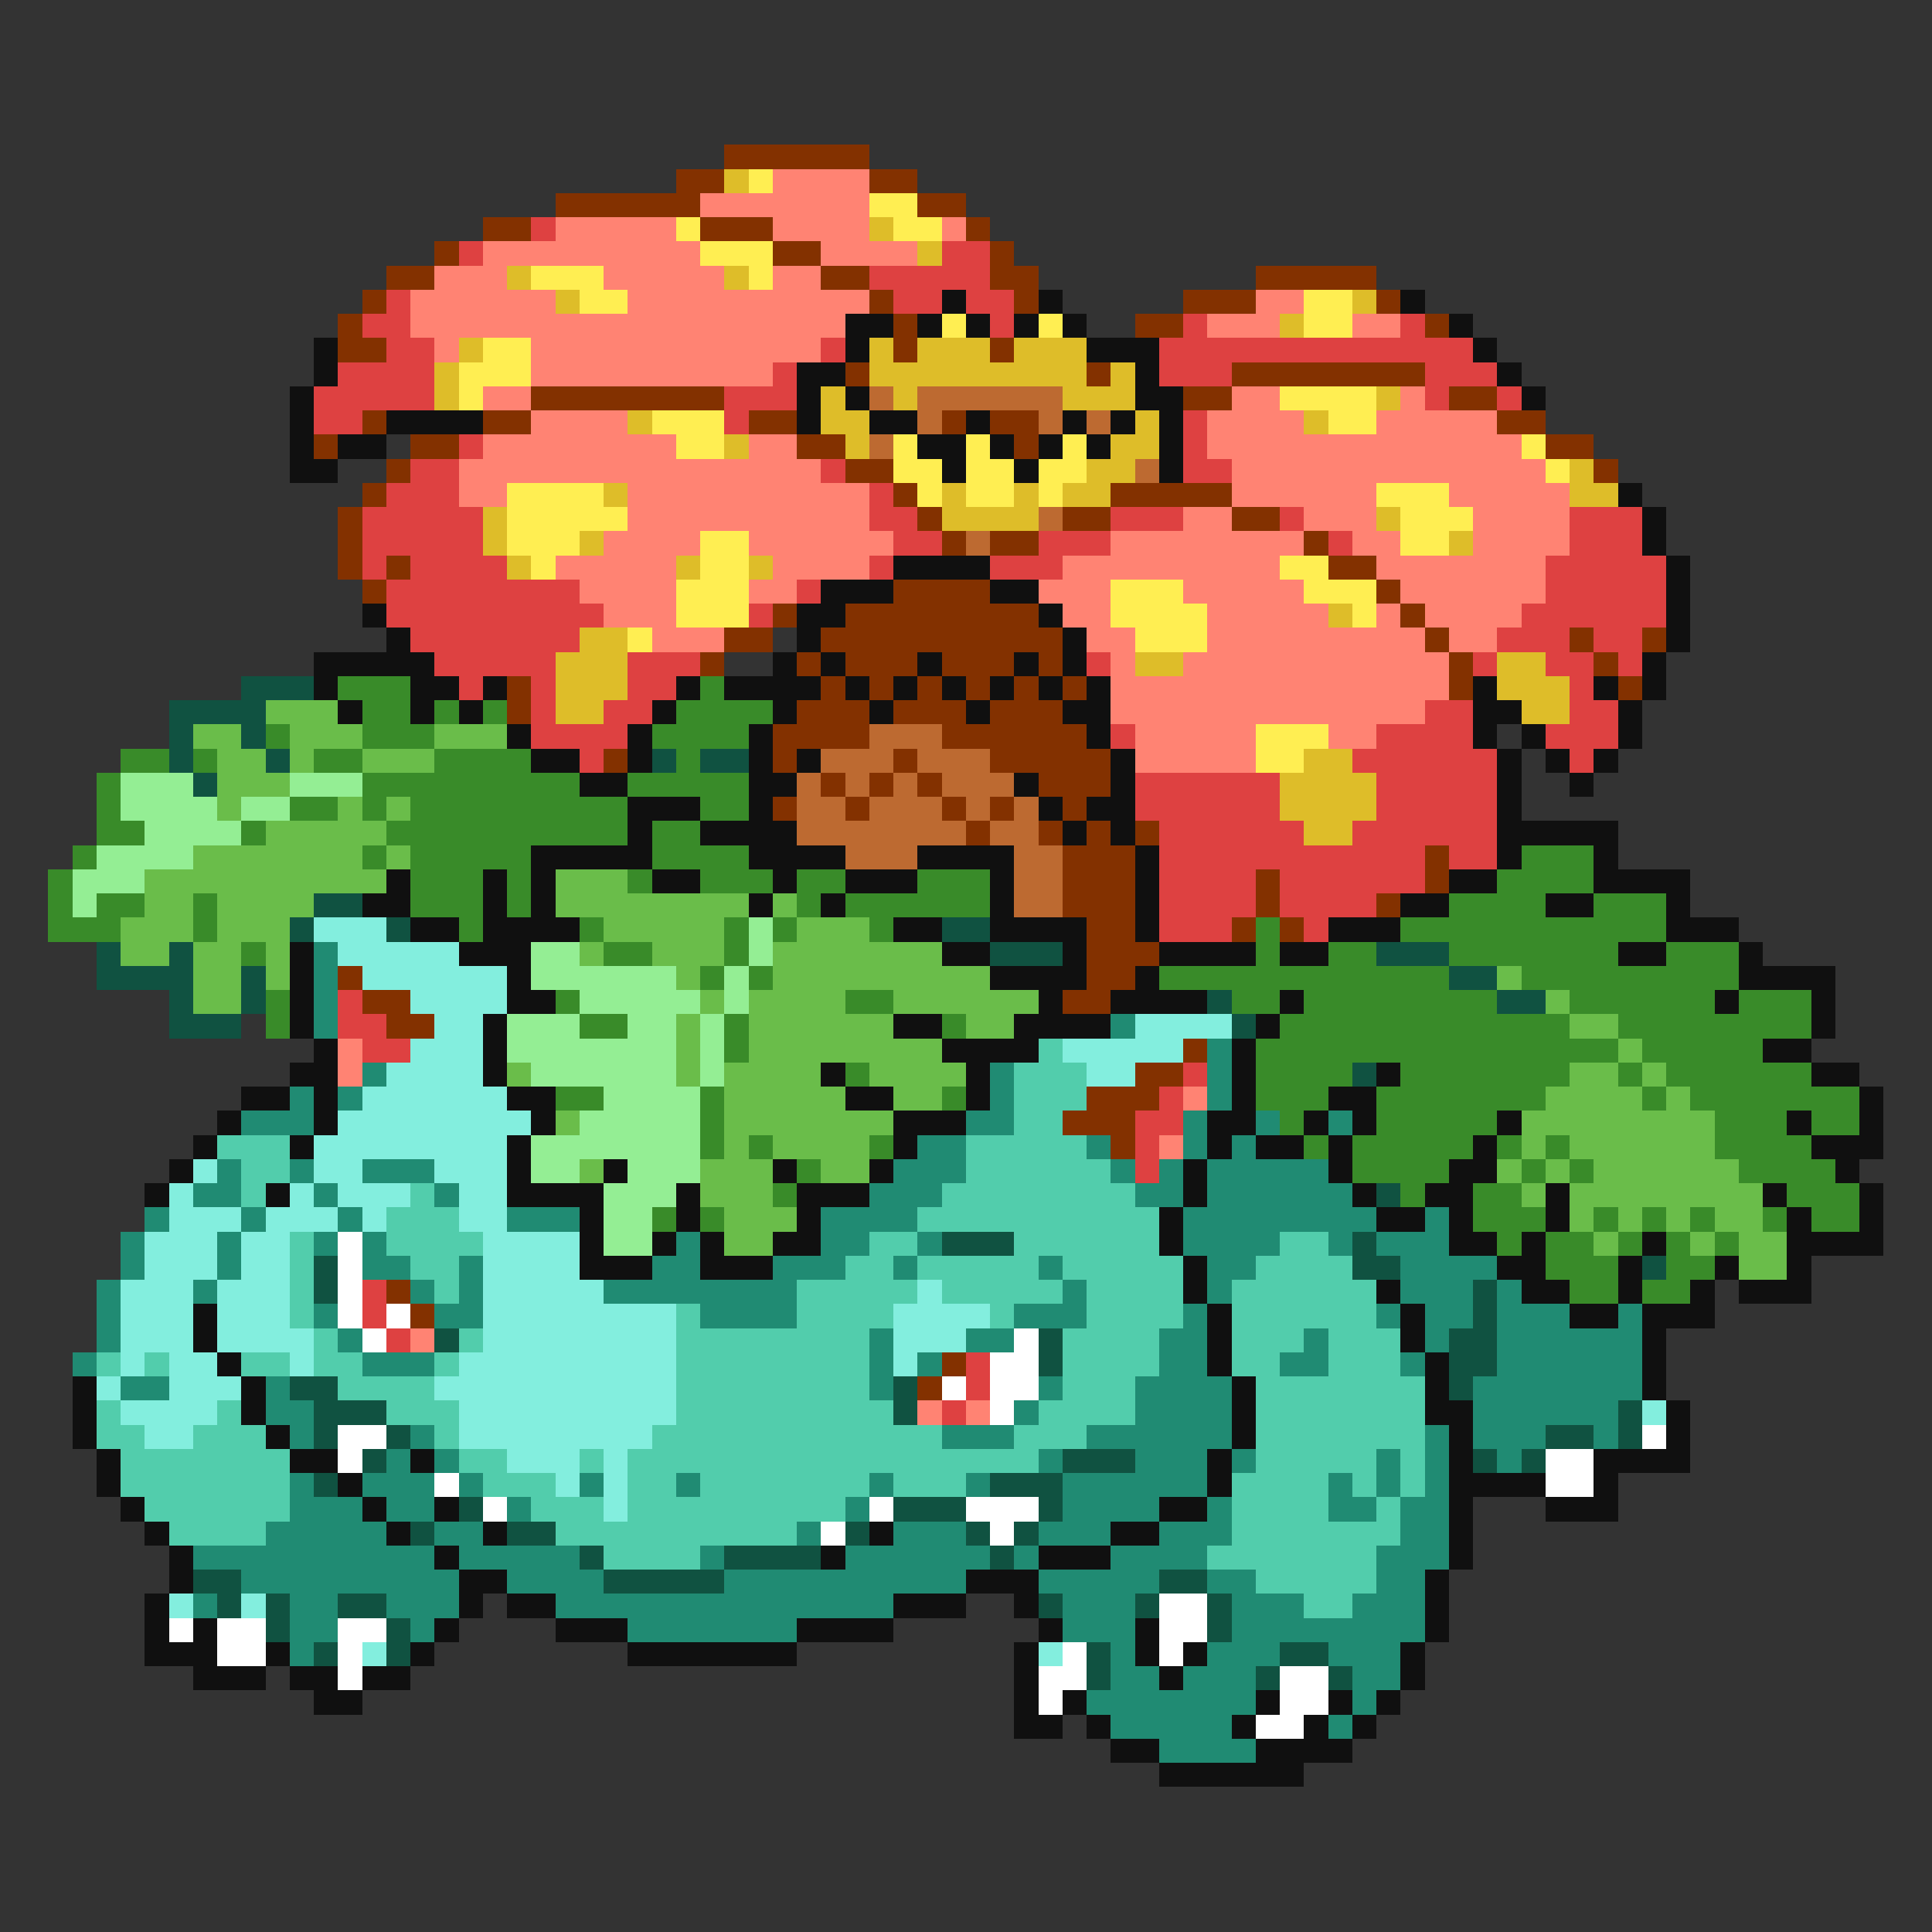 <svg xmlns="http://www.w3.org/2000/svg" viewBox="0 -0.5 80 80" shape-rendering="crispEdges">
<rect x="0" y="-0.5" width="80" height="80" fill="#333333" stroke="none"/>
<path stroke="#833100" d="M30 6h6M28 7h2M36 7h2M23 8h6M38 8h2M20 9h2M29 9h3M40 9h1M18 10h1M32 10h2M41 10h1M16 11h2M34 11h2M41 11h2M52 11h5M15 12h1M36 12h1M42 12h1M49 12h3M57 12h1M14 13h1M37 13h1M47 13h2M59 13h1M14 14h2M37 14h1M41 14h1M35 15h1M45 15h1M51 15h8M22 16h8M49 16h2M60 16h2M15 17h1M20 17h2M31 17h2M39 17h1M41 17h2M62 17h2M13 18h1M17 18h2M33 18h2M42 18h1M64 18h2M16 19h1M35 19h2M66 19h1M15 20h1M37 20h1M46 20h5M14 21h1M38 21h1M44 21h2M51 21h2M14 22h1M39 22h1M41 22h2M54 22h1M14 23h1M16 23h1M55 23h2M15 24h1M37 24h4M57 24h1M32 25h1M35 25h8M58 25h1M30 26h2M34 26h10M59 26h1M65 26h1M68 26h1M29 27h1M33 27h1M35 27h3M39 27h3M43 27h1M60 27h1M66 27h1M21 28h1M34 28h1M36 28h1M38 28h1M40 28h1M42 28h1M44 28h1M60 28h1M67 28h1M21 29h1M33 29h3M37 29h3M41 29h3M32 30h4M39 30h6M25 31h1M32 31h1M37 31h1M41 31h5M34 32h1M36 32h1M38 32h1M43 32h3M32 33h1M35 33h1M39 33h1M41 33h1M44 33h1M40 34h1M43 34h1M45 34h1M47 34h1M44 35h3M59 35h1M44 36h3M52 36h1M59 36h1M44 37h3M52 37h1M57 37h1M45 38h2M51 38h1M53 38h1M45 39h3M14 40h1M45 40h2M15 41h2M44 41h2M16 42h2M49 43h1M47 44h2M45 45h3M44 46h3M46 47h1M16 53h1M17 54h1M39 56h1M38 57h1" />
<path stroke="#debd29" d="M30 7h1M36 9h1M38 10h1M21 11h1M30 11h1M23 12h1M56 12h1M53 13h1M19 14h1M36 14h1M38 14h3M42 14h3M18 15h1M36 15h9M46 15h1M18 16h1M34 16h1M37 16h1M44 16h3M57 16h1M26 17h1M34 17h2M47 17h1M54 17h1M30 18h1M35 18h1M46 18h2M45 19h2M65 19h1M25 20h1M39 20h1M42 20h1M44 20h2M65 20h2M20 21h1M39 21h4M57 21h1M20 22h1M24 22h1M60 22h1M21 23h1M28 23h1M31 23h1M55 25h1M24 26h2M23 27h3M47 27h2M62 27h2M23 28h3M62 28h3M23 29h2M63 29h2M54 31h2M53 32h4M53 33h4M54 34h2" />
<path stroke="#ffee52" d="M31 7h1M36 8h2M28 9h1M37 9h2M29 10h3M22 11h3M31 11h1M24 12h2M54 12h2M39 13h1M43 13h1M54 13h2M20 14h2M19 15h3M19 16h1M53 16h4M27 17h3M55 17h2M28 18h2M37 18h1M40 18h1M44 18h1M63 18h1M37 19h2M40 19h2M43 19h2M64 19h1M21 20h4M38 20h1M40 20h2M43 20h1M57 20h3M21 21h5M58 21h3M21 22h3M29 22h2M58 22h2M22 23h1M29 23h2M53 23h2M28 24h3M46 24h3M54 24h3M28 25h3M46 25h4M56 25h1M26 26h1M47 26h3M52 30h3M52 31h2" />
<path stroke="#ff8373" d="M32 7h4M29 8h7M23 9h5M32 9h4M39 9h1M20 10h9M34 10h4M18 11h3M25 11h5M32 11h2M17 12h6M26 12h10M52 12h2M17 13h18M50 13h3M56 13h2M18 14h1M22 14h12M22 15h10M20 16h2M51 16h2M58 16h1M22 17h4M50 17h4M57 17h5M20 18h8M31 18h2M50 18h13M19 19h15M51 19h13M19 20h2M26 20h10M51 20h6M60 20h5M26 21h10M49 21h2M54 21h3M61 21h4M25 22h4M31 22h6M46 22h8M56 22h2M61 22h4M23 23h5M32 23h4M44 23h9M57 23h7M24 24h4M31 24h2M43 24h3M49 24h5M58 24h6M25 25h3M44 25h2M50 25h5M57 25h1M59 25h4M27 26h3M45 26h2M50 26h9M60 26h2M46 27h1M49 27h11M46 28h14M46 29h13M47 30h5M55 30h2M47 31h5M14 43h1M14 44h1M49 45h1M48 47h1M17 55h1M38 58h1M40 58h1" />
<path stroke="#de4141" d="M22 9h1M19 10h1M39 10h2M36 11h5M16 12h1M37 12h2M40 12h2M15 13h2M41 13h1M49 13h1M58 13h1M16 14h2M34 14h1M48 14h13M14 15h4M32 15h1M48 15h3M59 15h3M13 16h5M30 16h3M59 16h1M62 16h1M13 17h2M30 17h1M49 17h1M19 18h1M49 18h1M17 19h2M34 19h1M49 19h2M16 20h3M36 20h1M15 21h5M36 21h2M46 21h3M53 21h1M65 21h3M15 22h5M37 22h2M43 22h3M55 22h1M65 22h3M15 23h1M17 23h4M36 23h1M41 23h3M64 23h5M16 24h8M33 24h1M64 24h5M16 25h9M31 25h1M63 25h6M17 26h7M62 26h3M66 26h2M18 27h5M26 27h3M45 27h1M61 27h1M64 27h2M67 27h1M19 28h1M22 28h1M26 28h2M65 28h1M22 29h1M25 29h2M59 29h2M65 29h2M22 30h4M46 30h1M57 30h4M64 30h3M24 31h1M56 31h6M65 31h1M47 32h6M57 32h5M47 33h6M57 33h5M48 34h6M56 34h6M48 35h11M60 35h2M48 36h4M53 36h6M48 37h4M53 37h4M48 38h3M54 38h1M14 41h1M14 42h2M15 43h2M49 44h1M48 45h1M47 46h2M47 47h1M47 48h1M15 53h1M15 54h1M16 55h1M40 56h1M40 57h1M39 58h1" />
<path stroke="#101010" d="M39 12h1M43 12h1M58 12h1M35 13h2M38 13h1M40 13h1M42 13h1M44 13h1M60 13h1M13 14h1M35 14h1M45 14h3M61 14h1M13 15h1M33 15h2M47 15h1M62 15h1M12 16h1M33 16h1M35 16h1M47 16h2M63 16h1M12 17h1M16 17h4M33 17h1M36 17h2M40 17h1M44 17h1M46 17h1M48 17h1M12 18h1M14 18h2M38 18h2M41 18h1M43 18h1M45 18h1M48 18h1M12 19h2M39 19h1M42 19h1M48 19h1M67 20h1M68 21h1M68 22h1M37 23h4M69 23h1M34 24h3M41 24h2M69 24h1M15 25h1M33 25h2M43 25h1M69 25h1M16 26h1M33 26h1M44 26h1M69 26h1M13 27h5M32 27h1M34 27h1M38 27h1M42 27h1M44 27h1M68 27h1M13 28h1M17 28h2M20 28h1M28 28h1M30 28h4M35 28h1M37 28h1M39 28h1M41 28h1M43 28h1M45 28h1M61 28h1M66 28h1M68 28h1M14 29h1M17 29h1M19 29h1M27 29h1M32 29h1M36 29h1M40 29h1M44 29h2M61 29h2M67 29h1M21 30h1M26 30h1M31 30h1M45 30h1M61 30h1M63 30h1M67 30h1M22 31h2M26 31h1M31 31h1M33 31h1M46 31h1M62 31h1M64 31h1M66 31h1M24 32h2M31 32h2M42 32h1M46 32h1M62 32h1M65 32h1M26 33h3M31 33h1M43 33h1M45 33h2M62 33h1M26 34h1M29 34h4M44 34h1M46 34h1M62 34h5M22 35h5M31 35h4M38 35h4M47 35h1M62 35h1M66 35h1M16 36h1M20 36h1M22 36h1M27 36h2M32 36h1M35 36h3M41 36h1M47 36h1M60 36h2M66 36h4M15 37h2M20 37h1M22 37h1M31 37h1M34 37h1M41 37h1M47 37h1M58 37h2M64 37h2M69 37h1M17 38h2M20 38h4M37 38h2M41 38h4M47 38h1M55 38h3M69 38h3M12 39h1M19 39h3M39 39h2M44 39h1M48 39h4M53 39h2M67 39h2M72 39h1M12 40h1M21 40h1M41 40h4M47 40h1M72 40h4M12 41h1M21 41h2M43 41h1M46 41h4M53 41h1M71 41h1M75 41h1M12 42h1M20 42h1M37 42h2M42 42h4M52 42h1M75 42h1M13 43h1M20 43h1M39 43h4M51 43h1M73 43h2M12 44h2M20 44h1M34 44h1M40 44h1M51 44h1M57 44h1M75 44h2M10 45h2M13 45h1M21 45h2M35 45h2M40 45h1M51 45h1M55 45h2M77 45h1M9 46h1M13 46h1M22 46h1M37 46h3M50 46h2M54 46h1M56 46h1M62 46h1M74 46h1M77 46h1M8 47h1M12 47h1M21 47h1M37 47h1M50 47h1M52 47h2M55 47h1M61 47h1M75 47h3M7 48h1M21 48h1M25 48h1M32 48h1M36 48h1M49 48h1M55 48h1M60 48h2M76 48h1M6 49h1M11 49h1M21 49h4M28 49h1M33 49h3M49 49h1M56 49h1M59 49h2M64 49h1M73 49h1M77 49h1M24 50h1M28 50h1M33 50h1M48 50h1M57 50h2M60 50h1M64 50h1M74 50h1M77 50h1M24 51h1M27 51h1M29 51h1M32 51h2M48 51h1M60 51h2M63 51h1M68 51h1M74 51h4M24 52h3M29 52h3M49 52h1M62 52h2M67 52h1M71 52h1M74 52h1M49 53h1M57 53h1M63 53h2M67 53h1M70 53h1M72 53h3M8 54h1M50 54h1M58 54h1M65 54h2M68 54h3M8 55h1M50 55h1M58 55h1M68 55h1M9 56h1M50 56h1M59 56h1M68 56h1M3 57h1M10 57h1M51 57h1M59 57h1M68 57h1M3 58h1M10 58h1M51 58h1M59 58h2M69 58h1M3 59h1M11 59h1M51 59h1M60 59h1M69 59h1M4 60h1M12 60h2M17 60h1M50 60h1M60 60h1M66 60h4M4 61h1M14 61h1M50 61h1M60 61h4M66 61h1M5 62h1M15 62h1M18 62h1M48 62h2M60 62h1M64 62h3M6 63h1M16 63h1M20 63h1M36 63h1M46 63h2M60 63h1M7 64h1M18 64h1M34 64h1M43 64h3M60 64h1M7 65h1M19 65h2M40 65h3M59 65h1M6 66h1M19 66h1M21 66h2M37 66h3M42 66h1M59 66h1M6 67h1M8 67h1M18 67h1M23 67h3M33 67h4M43 67h1M47 67h1M59 67h1M6 68h3M11 68h1M17 68h1M26 68h7M42 68h1M47 68h1M49 68h1M58 68h1M8 69h3M12 69h2M15 69h2M42 69h1M48 69h1M58 69h1M13 70h2M42 70h1M44 70h1M52 70h1M55 70h1M57 70h1M42 71h2M45 71h1M51 71h1M54 71h1M56 71h1M46 72h2M52 72h4M48 73h6" />
<path stroke="#bd6a31" d="M36 16h1M38 16h6M38 17h1M43 17h1M45 17h1M36 18h1M47 19h1M43 21h1M40 22h1M36 30h3M34 31h3M38 31h3M33 32h1M35 32h1M37 32h1M39 32h3M33 33h2M36 33h3M40 33h1M42 33h1M33 34h7M41 34h2M35 35h3M42 35h2M42 36h2M42 37h2" />
<path stroke="#105241" d="M10 28h3M7 29h4M7 30h1M10 30h1M7 31h1M11 31h1M27 31h1M29 31h2M8 32h1M13 37h2M12 38h1M16 38h1M39 38h2M4 39h1M7 39h1M41 39h3M57 39h3M4 40h4M10 40h1M60 40h2M7 41h1M10 41h1M50 41h1M62 41h2M7 42h3M51 42h1M56 44h1M57 49h1M39 51h3M56 51h1M13 52h1M56 52h2M68 52h1M13 53h1M61 53h1M61 54h1M18 55h1M43 55h1M60 55h2M43 56h1M60 56h2M12 57h2M37 57h1M60 57h1M13 58h3M37 58h1M67 58h1M13 59h1M16 59h1M64 59h2M67 59h1M15 60h1M44 60h3M61 60h1M63 60h1M13 61h1M41 61h3M19 62h1M37 62h3M43 62h1M17 63h1M21 63h2M35 63h1M40 63h1M42 63h1M24 64h1M30 64h4M41 64h1M8 65h2M25 65h5M48 65h2M9 66h1M11 66h1M14 66h2M43 66h1M47 66h1M50 66h1M11 67h1M16 67h1M50 67h1M13 68h1M16 68h1M45 68h1M53 68h2M45 69h1M52 69h1M55 69h1" />
<path stroke="#398b29" d="M14 28h3M29 28h1M15 29h2M18 29h1M20 29h1M28 29h4M11 30h1M15 30h3M27 30h4M5 31h2M8 31h1M13 31h2M18 31h4M28 31h1M4 32h1M15 32h9M26 32h5M4 33h1M12 33h2M15 33h1M17 33h9M29 33h2M4 34h2M10 34h1M16 34h10M27 34h2M3 35h1M15 35h1M17 35h5M27 35h4M63 35h3M2 36h1M17 36h3M21 36h1M26 36h1M29 36h3M33 36h2M38 36h3M62 36h4M2 37h1M4 37h2M8 37h1M17 37h3M21 37h1M33 37h1M35 37h6M60 37h4M66 37h3M2 38h3M8 38h1M19 38h1M24 38h1M30 38h1M32 38h1M36 38h1M52 38h1M58 38h11M10 39h1M25 39h2M30 39h1M52 39h1M55 39h2M60 39h7M69 39h3M29 40h1M31 40h1M48 40h12M63 40h9M11 41h1M23 41h1M35 41h2M51 41h2M54 41h8M65 41h6M72 41h3M11 42h1M24 42h2M30 42h1M39 42h1M53 42h12M67 42h8M30 43h1M52 43h15M68 43h5M35 44h1M52 44h4M58 44h7M67 44h1M69 44h6M23 45h2M29 45h1M39 45h1M52 45h3M57 45h7M68 45h1M70 45h7M29 46h1M53 46h1M57 46h5M71 46h3M75 46h2M29 47h1M31 47h1M36 47h1M54 47h1M56 47h5M62 47h1M64 47h1M71 47h4M33 48h1M56 48h4M63 48h1M65 48h1M72 48h4M32 49h1M58 49h1M61 49h2M74 49h3M27 50h1M29 50h1M61 50h3M66 50h1M68 50h1M70 50h1M73 50h1M75 50h2M62 51h1M64 51h2M67 51h1M69 51h1M71 51h1M64 52h3M69 52h2M65 53h2M68 53h2" />
<path stroke="#6abd4a" d="M11 29h3M8 30h2M12 30h3M18 30h3M9 31h2M12 31h1M15 31h3M9 32h3M9 33h1M14 33h1M16 33h1M11 34h5M8 35h7M16 35h1M6 36h10M23 36h3M6 37h2M9 37h4M23 37h8M32 37h1M5 38h3M9 38h3M25 38h5M33 38h3M5 39h2M8 39h2M11 39h1M24 39h1M27 39h3M32 39h7M8 40h2M11 40h1M28 40h1M32 40h9M62 40h1M8 41h2M29 41h1M31 41h4M37 41h6M64 41h1M28 42h1M31 42h6M40 42h2M65 42h2M28 43h1M31 43h8M67 43h1M21 44h1M28 44h1M30 44h4M36 44h4M65 44h2M68 44h1M30 45h5M37 45h2M64 45h4M69 45h1M23 46h1M30 46h7M63 46h8M30 47h1M32 47h4M63 47h1M65 47h6M24 48h1M29 48h3M34 48h2M62 48h1M64 48h1M66 48h6M29 49h3M63 49h1M65 49h8M30 50h3M65 50h1M67 50h1M69 50h1M71 50h2M30 51h2M66 51h1M70 51h1M72 51h2M72 52h2" />
<path stroke="#94ee94" d="M5 32h3M12 32h3M5 33h4M10 33h2M6 34h4M4 35h4M3 36h3M3 37h1M31 38h1M22 39h2M31 39h1M22 40h6M30 40h1M24 41h5M30 41h1M21 42h3M26 42h2M29 42h1M21 43h7M29 43h1M22 44h6M29 44h1M25 45h4M24 46h5M22 47h7M22 48h2M26 48h3M25 49h3M25 50h2M25 51h2" />
<path stroke="#83eede" d="M13 38h3M14 39h5M15 40h6M17 41h4M18 42h2M47 42h4M17 43h3M44 43h5M16 44h4M45 44h2M15 45h6M14 46h8M13 47h8M8 48h1M13 48h2M18 48h3M7 49h1M12 49h1M14 49h3M19 49h2M7 50h3M11 50h3M15 50h1M19 50h2M6 51h3M10 51h2M20 51h4M6 52h3M10 52h2M20 52h4M5 53h3M9 53h3M20 53h5M38 53h1M5 54h3M9 54h3M20 54h8M37 54h4M5 55h3M9 55h4M20 55h8M37 55h3M5 56h1M7 56h2M12 56h1M19 56h9M37 56h1M4 57h1M7 57h3M18 57h10M5 58h4M19 58h9M68 58h1M6 59h2M19 59h8M21 60h3M25 60h1M23 61h1M25 61h1M25 62h1M7 66h1M10 66h1M15 68h1M43 68h1" />
<path stroke="#208b73" d="M13 39h1M13 40h1M13 41h1M13 42h1M46 42h1M50 43h1M15 44h1M41 44h1M50 44h1M12 45h1M14 45h1M41 45h1M50 45h1M10 46h3M40 46h2M49 46h1M52 46h1M55 46h1M38 47h2M45 47h1M49 47h1M51 47h1M9 48h1M12 48h1M15 48h3M37 48h3M46 48h1M48 48h1M50 48h5M8 49h2M13 49h1M18 49h1M36 49h3M47 49h2M50 49h6M6 50h1M10 50h1M14 50h1M21 50h3M34 50h4M49 50h8M59 50h1M5 51h1M9 51h1M13 51h1M15 51h1M28 51h1M34 51h2M38 51h1M49 51h4M55 51h1M57 51h3M5 52h1M9 52h1M15 52h2M19 52h1M27 52h2M32 52h3M37 52h1M43 52h1M50 52h2M58 52h4M4 53h1M8 53h1M17 53h1M19 53h1M25 53h8M44 53h1M50 53h1M58 53h3M62 53h1M4 54h1M13 54h1M18 54h2M29 54h4M42 54h3M49 54h1M57 54h1M59 54h2M62 54h3M67 54h1M4 55h1M14 55h1M36 55h1M40 55h2M48 55h2M54 55h1M59 55h1M62 55h6M3 56h1M15 56h3M36 56h1M38 56h1M48 56h2M53 56h2M58 56h1M62 56h6M5 57h2M11 57h1M36 57h1M43 57h1M47 57h4M61 57h7M11 58h2M42 58h1M47 58h4M61 58h6M12 59h1M17 59h1M39 59h3M45 59h6M59 59h1M61 59h3M66 59h1M16 60h1M18 60h1M43 60h1M47 60h3M51 60h1M57 60h1M59 60h1M62 60h1M12 61h1M15 61h3M19 61h1M24 61h1M28 61h1M36 61h1M40 61h1M44 61h6M55 61h1M57 61h1M59 61h1M12 62h3M16 62h2M21 62h1M35 62h1M44 62h4M50 62h1M55 62h2M58 62h2M11 63h5M18 63h2M33 63h1M37 63h3M43 63h3M48 63h3M58 63h2M8 64h10M19 64h5M29 64h1M35 64h6M42 64h1M46 64h4M57 64h3M10 65h9M21 65h4M30 65h10M43 65h5M50 65h2M57 65h2M8 66h1M12 66h2M16 66h3M23 66h14M44 66h3M51 66h3M56 66h3M12 67h2M17 67h1M26 67h7M44 67h3M51 67h8M12 68h1M46 68h1M50 68h3M55 68h3M46 69h2M49 69h3M56 69h2M45 70h7M56 70h1M46 71h5M55 71h1M48 72h4" />
<path stroke="#52cdac" d="M43 43h1M42 44h3M42 45h3M42 46h2M9 47h3M40 47h5M10 48h2M40 48h6M10 49h1M17 49h1M39 49h8M16 50h3M38 50h10M12 51h1M16 51h4M36 51h2M42 51h6M53 51h2M12 52h1M17 52h2M35 52h2M38 52h5M44 52h5M52 52h4M12 53h1M18 53h1M33 53h5M39 53h5M45 53h4M51 53h6M12 54h1M28 54h1M33 54h4M41 54h1M45 54h4M51 54h6M13 55h1M19 55h1M28 55h8M44 55h4M51 55h3M55 55h3M4 56h1M6 56h1M10 56h2M13 56h2M18 56h1M28 56h8M44 56h4M51 56h2M55 56h3M14 57h4M28 57h8M44 57h3M52 57h7M4 58h1M9 58h1M16 58h3M28 58h9M43 58h4M52 58h7M4 59h2M8 59h3M18 59h1M27 59h12M42 59h3M52 59h7M5 60h7M19 60h2M24 60h1M26 60h17M52 60h5M58 60h1M5 61h7M20 61h3M26 61h2M29 61h7M37 61h3M51 61h4M56 61h1M58 61h1M6 62h6M22 62h3M26 62h9M51 62h4M57 62h1M7 63h4M23 63h10M51 63h7M25 64h4M50 64h7M52 65h5M54 66h2" />
<path stroke="#ffffff" d="M14 51h1M14 52h1M14 53h1M14 54h1M16 54h1M15 55h1M42 55h1M41 56h2M39 57h1M41 57h2M41 58h1M14 59h2M68 59h1M14 60h1M64 60h2M18 61h1M64 61h2M20 62h1M36 62h1M40 62h3M34 63h1M41 63h1M48 66h2M7 67h1M9 67h2M14 67h2M48 67h2M9 68h2M14 68h1M44 68h1M48 68h1M14 69h1M43 69h2M53 69h2M43 70h1M53 70h2M52 71h2" />
</svg>